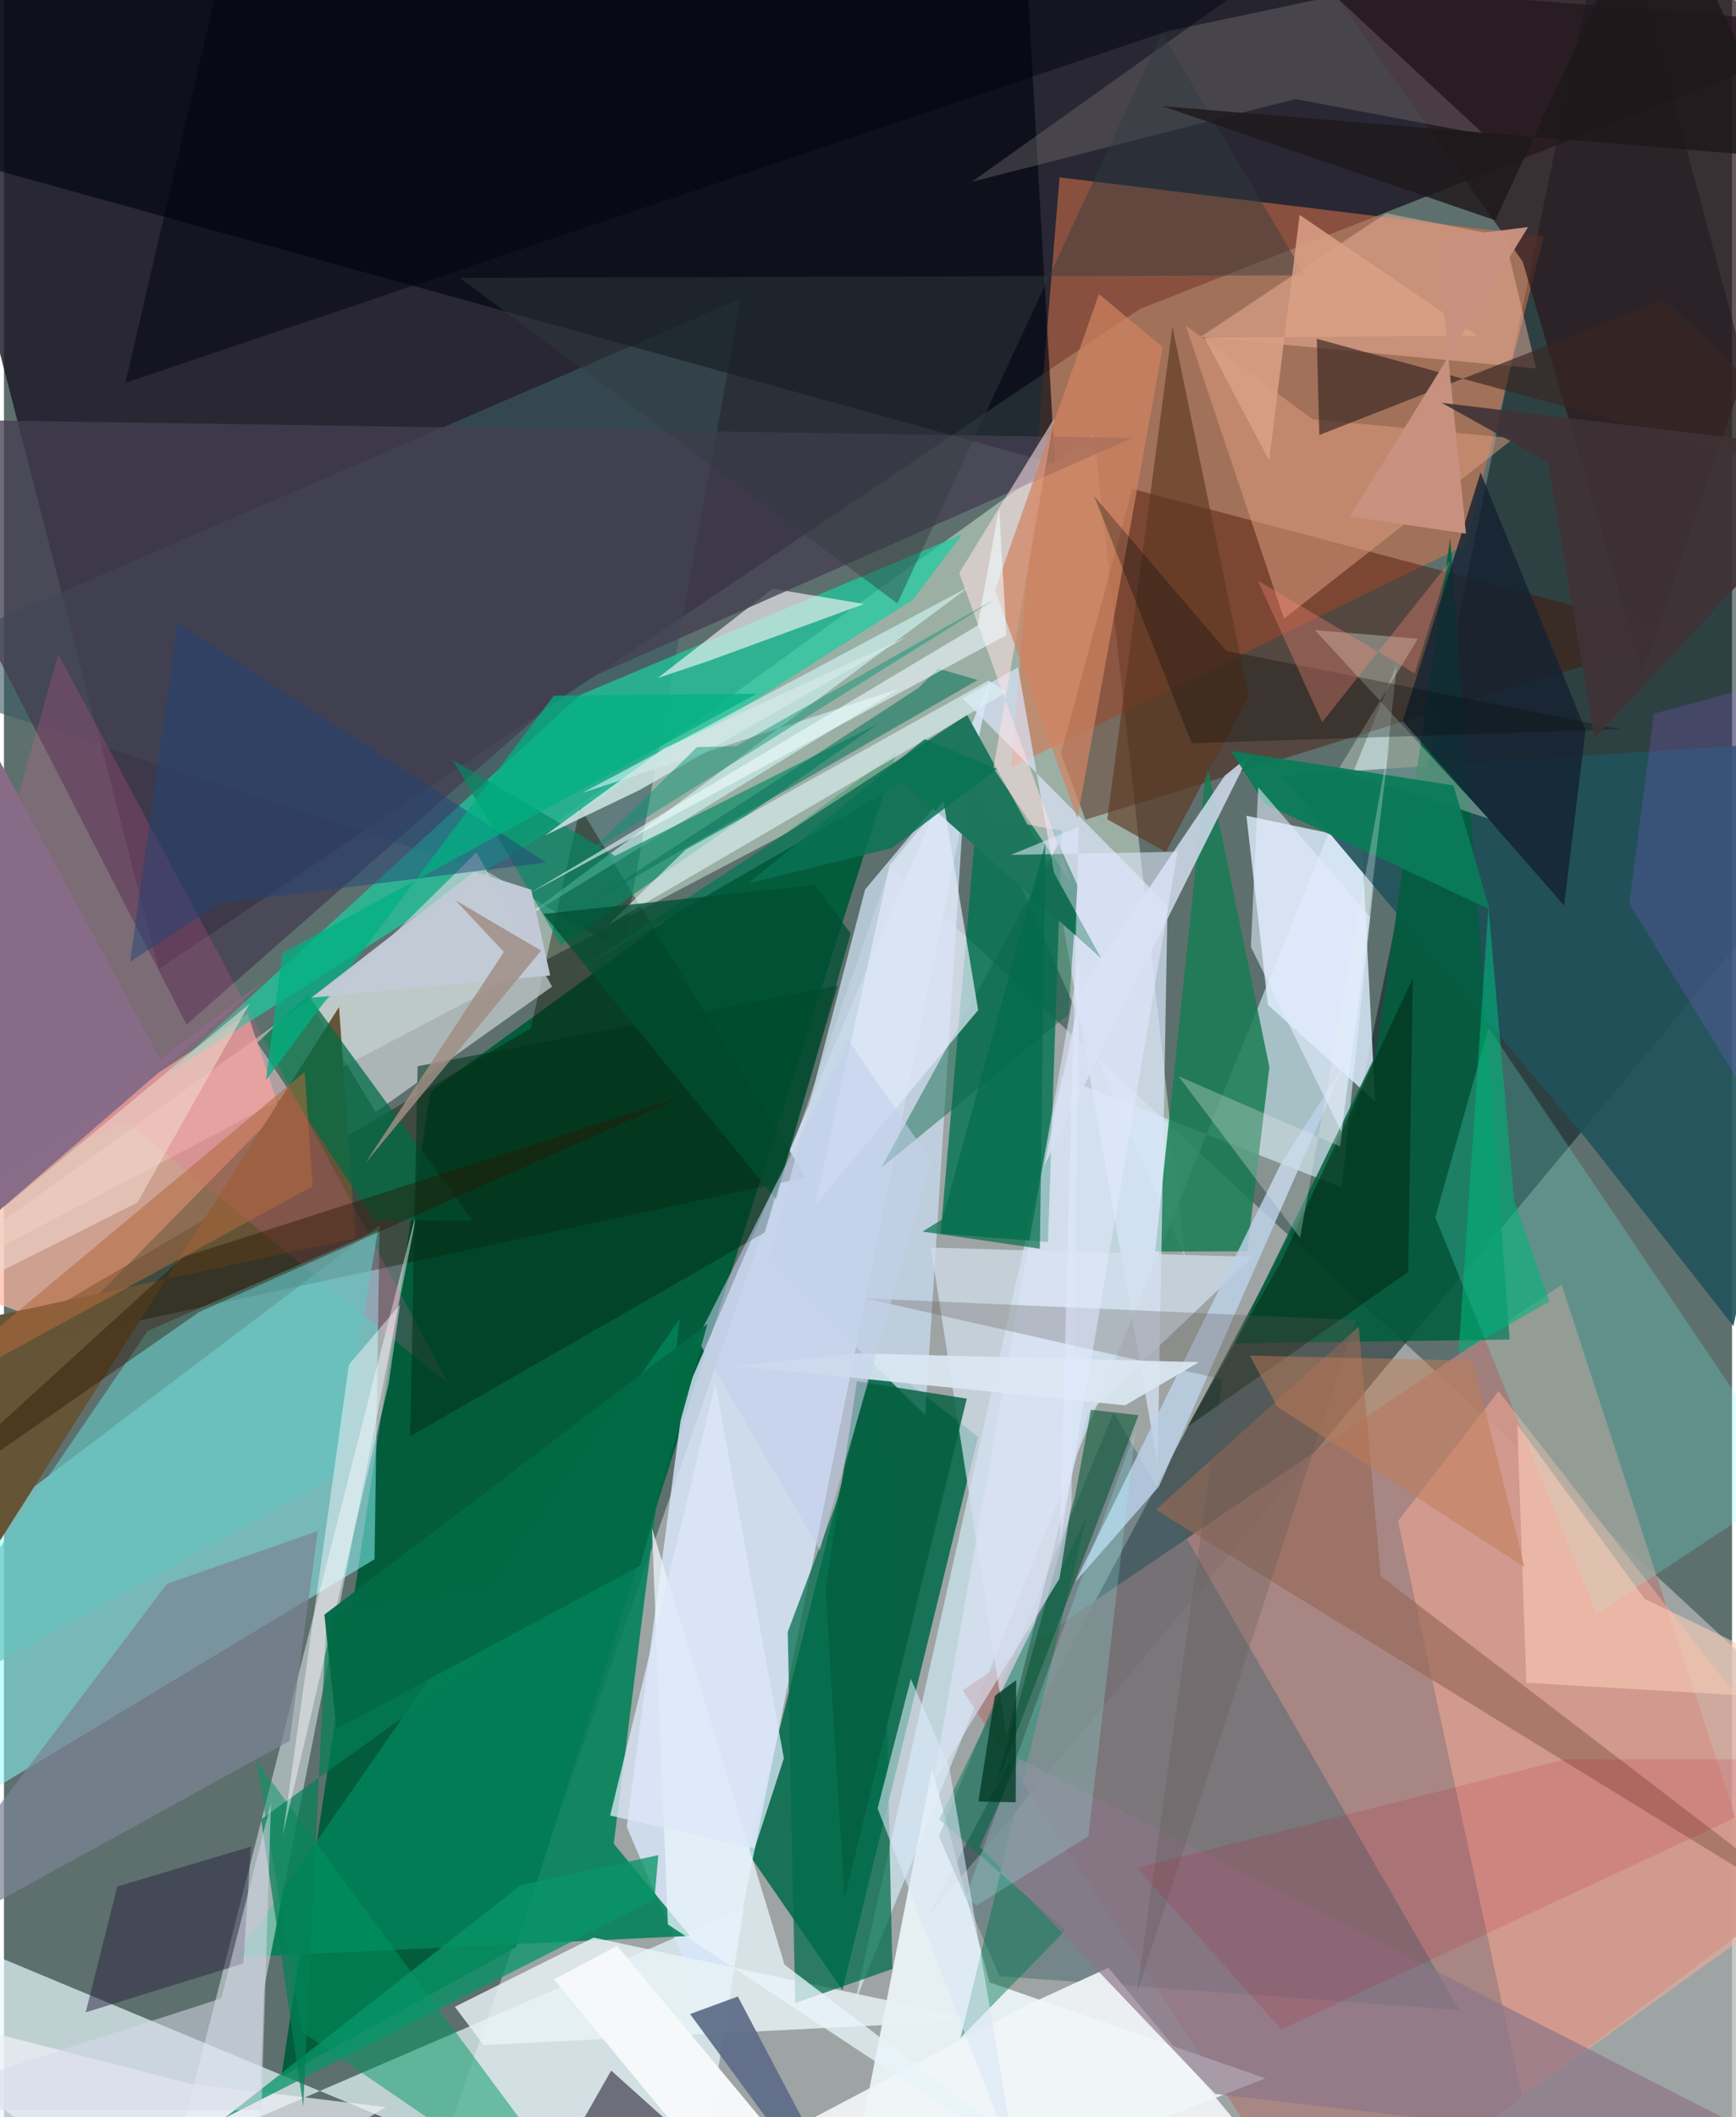 <svg xmlns="http://www.w3.org/2000/svg" width="228" height="278" viewBox="0 0 836 1024"><path fill="#5e706d" d="M0 0h836v1024H0z"/><path fill="#b3b5b5" fill-opacity=".749" d="M428.859 419.159L195.567 1086l628.528-.605L898 853.501z"/><path fill="#1c1827" fill-opacity=".824" d="M74.915 468.763l474.54-319.303L898 12.593-62-62z"/><path fill="#005c3b" fill-opacity=".969" d="M134.179 1004.42l72.032-476.403 225.603-164.02-184.07 577.782z"/><path fill="#00161a" fill-opacity=".514" d="M654.948 535.367L778.094-62 898 385.462l-451.77 542.63z"/><path fill="#0c6e50" fill-opacity=".925" d="M405.616 962.515l-45.497-66.065 60.566-240.902 50.536 39.39z"/><path fill="#e1f9e3" fill-opacity=".463" d="M571.331 608.05l-44.068-398.12L-62 634.964l523.386-275.487z"/><path fill="#e9f9ff" fill-opacity=".698" d="M332.058 1086l25.821-163.137L-20.285 1086l-8.54-150.351z"/><path fill="#8ffafd" fill-opacity=".518" d="M181.702 592.587l-2.448 161.581L-62 899.702l49.301-159.977z"/><path fill="#d6f3fe" fill-opacity=".612" d="M411.58 968.794l100.228-447.727L647.19 574.35l26.638-253.009z"/><path fill="#d7e7fb" fill-opacity=".812" d="M328.64 676.73l148.618-347.805-132.424 656.46-43.527-101.804z"/><path fill="#d87149" fill-opacity=".549" d="M744.905 114.42l-37.65 149.106-219.918 107.576 23.325-285.327z"/><path fill="#aa827f" fill-opacity=".871" d="M463.788 817.556l289.791-196.155 99.139 304L639.017 1086z"/><path fill="#007350" fill-opacity=".792" d="M505.068 600.74l-51.953-4.079 17.522-202.323 41.153 7.474z"/><path fill="#f2fcff" fill-opacity=".851" d="M476.78 958.793l-27.836-103.25L403.871 1086l206.443-80.78z"/><path fill="#028158" fill-opacity=".886" d="M294.985 891.739l32.046-254.045-214.824 309.035 219.6-10.402z"/><path fill="#3c5c64" fill-opacity=".612" d="M356.531 144.389l-57.53 315.684-63.923-37.802L-62 325.205z"/><path fill="#fdb59f" fill-opacity=".702" d="M-62 608.898l179.92-118.516 15.488 46.443L29.585 642.607z"/><path fill="#000610" fill-opacity=".643" d="M-37.478-62L-53.354 68.507 508.429 224.37 492.044-61.74z"/><path fill="#480f00" fill-opacity=".424" d="M511.331 364.527l34.533-128.056 267.064 70.562-289.741 89.416z"/><path fill="#1dcda1" fill-opacity=".714" d="M77.85 520.143l361.717-229.977 24.015-31.722-184.933 77.703z"/><path fill="#197c54" fill-opacity=".847" d="M601.443 605.233l10.743-89.122-30.328-147.336-24.939 236.557z"/><path fill="#deecfd" fill-opacity=".808" d="M656.836 406.242l-55.774-11.678 10.406 91.448 51.883 46.707z"/><path fill="#20525c" fill-opacity=".906" d="M898 356.821l-280.1 18.294 148.07 176.319 70.689 89.947z"/><path fill="#dae5fb" fill-opacity=".706" d="M558.114 708.23l-67.493-385.463-26.897 14.979 99.178 100.211z"/><path fill="#0f1800" fill-opacity=".408" d="M387.951 569.468L278.766 390.722l-23.897 106.595-270.755 158.816z"/><path fill="#eff9fe" fill-opacity=".478" d="M201.06 580.048l-75.214 381.504L121.462 1086l-47.448-7.37z"/><path fill="#44646e" fill-opacity=".455" d="M452.302 888.135l29.334 67.675 222.403 16.406-167.193-289.093z"/><path fill="#ffae99" fill-opacity=".482" d="M898 896.787l-163.577 117.2-60.052-278.27 48.71-62.838z"/><path fill="#c6d7e8" fill-opacity=".824" d="M369.833 609.94l75.875 74.507 19.743-312.594-48.865 58.392z"/><path fill="#1e775c" fill-opacity=".996" d="M276.307 469.973L435.1 378.215l95.737 85.313-64.932-117.787z"/><path fill="#005f3e" fill-opacity=".847" d="M595.297 649.737l68.518-139.87 35.85-249.678 28.729 387.7z"/><path fill="#ccd4d7" fill-opacity=".694" d="M228.57 412.328l36.615 64.848-85.41 60.71-29.282-48.658z"/><path fill="#2a181e" fill-opacity=".722" d="M792.714 325.17L898 16.08 602.037-62l132.706 188.552z"/><path fill="#6bffef" fill-opacity=".224" d="M770.448 780.56l96.106-63.512L718.208 497.14l-25.781 91.602z"/><path fill="#e8f3f6" fill-opacity=".827" d="M232.052 989.119l-13.93-18.504 67.084-33.468 187.09 39.955z"/><path fill="#d7fbfa" fill-opacity=".592" d="M467.234 283.596L279.74 383.529l153.17-50.376L248.206 446.43z"/><path fill="#fbf6fc" fill-opacity=".616" d="M316.261 327.957l24.18-8.128 75.682-27.707-44.195-7.387z"/><path fill="#655435" fill-opacity=".992" d="M170.065 598.888l-7.968-111.827-220.731 347.33L-7.36 637.143z"/><path fill="#d3e0ee" fill-opacity=".71" d="M448.436 603.406l36.575 236.439 39.042-155.756 80.089-76.172z"/><path fill="#443f52" fill-opacity=".773" d="M88.326 495.563l186.787-163.984 270.675-119.777L-62 202.475z"/><path fill="#006c45" fill-opacity=".741" d="M179.123 589.988l-56.544-85.662 24.29-23.228 80.042 109.386z"/><path fill="#006d4a" fill-opacity=".729" d="M379.179 789.297l44.273-117.618 6.356 280.618-47.012 16.516z"/><path fill="#009862" fill-opacity=".502" d="M172.661 920.957L294.898 1086l-150.96-103.47-21.984-131.286z"/><path fill="#f7b7a0" fill-opacity=".459" d="M741.257 178.236l-162.281-15.363L668.6 103.14l57.343 11.249z"/><path fill="#cfd9eb" fill-opacity=".859" d="M503.222 563.83l18.123-85.982 69.268-102.686 11.442-9.242z"/><path fill="#007750" fill-opacity=".471" d="M452.449 880.03l61.149 53.478-50.855 52.135 60.994-251.803z"/><path fill="#f2f6f9" fill-opacity=".922" d="M493.86 970.282l40.476-18.574L645.257 1086l-306.694-33.59z"/><path fill="#5d6c89" fill-opacity=".933" d="M380.682 1040.569l-48.743-66.441 23.09-8.495L418.538 1086z"/><path fill="#ff5da3" fill-opacity=".188" d="M-53.481 598.083l112.478-55.759 156.371 127.413L26.318 316.47z"/><path fill="#e09e82" fill-opacity=".514" d="M571.709 157.39l61.409 45.436 97.326 9.158-111.186 87.243z"/><path fill="#867b7e" fill-opacity=".345" d="M624.782 47.91L468.197 87.963 622.463-21.889l93.708 87.036z"/><path fill="#966957" fill-opacity=".659" d="M557.23 730.258L898 939.946 666.01 762.31l-10.6-120.73z"/><path fill="#1b172a" fill-opacity=".561" d="M156.567 1067.777L387.964 1086l-94.22-84.535L245.648 1086z"/><path fill="#028b63" fill-opacity=".659" d="M295.684 413.94l127.448-63.982-153.725 107.097-52.311-89.532z"/><path fill="#bcd1e9" fill-opacity=".82" d="M617.722 562.952l31.172-48.93-90.153 204.943-40.486 46.194z"/><path fill="#ffe1e5" fill-opacity=".561" d="M462.148 277.103l45.84-74.636-29.312 169.094 38.109 56.203z"/><path fill="#142232" fill-opacity=".808" d="M765.129 353.052l-10.372 84.918-78.046-89.171 37.655-120.211z"/><path fill="#075536" fill-opacity=".588" d="M518.166 723.57l-38.511 140.938 69.21-180.008-23.04-2.65z"/><path fill="#66c3c0" fill-opacity=".663" d="M161.046 713.913L-62 836.562 69.538 643.676l111.396-48.555z"/><path fill="#e9f4fb" fill-opacity=".765" d="M321.184 930.76l-7.708-191.7 64.141 211.157L556.074 1086z"/><path fill="#7a8494" fill-opacity=".714" d="M138.152 842.004l13.67-101.482-72.991 25.573L-62 952.203z"/><path fill="#00331d" fill-opacity=".576" d="M403.32 476.715l-35.26 119.362-171.54 98.587 3.587-178.947z"/><path fill="#cddbcc" fill-opacity=".388" d="M634.157 304.761l84.038 91.214-72.6-23.969 38.435-63.071z"/><path fill="#eff0f7" fill-opacity=".698" d="M77.989 1084.65l106.675-65.522-94.891-11.37L-62 968.626z"/><path fill="#0a6749" fill-opacity=".463" d="M424.386 564.809l90.49-74.121 4.5-62.499-9.24-20.215z"/><path fill="#8b7589" fill-opacity=".69" d="M585.997 1012.76L472.06 893.192l19.082-42.571 383.782 195.619z"/><path fill="#d08362" fill-opacity=".71" d="M519.307 395.894l41.312-227.928-30.906-25.73-50.288 143.196z"/><path fill="#def1f5" fill-opacity=".62" d="M329.819 410.9l146.48-81.734 8.897 5.545-192.375 112.248z"/><path fill="#089568" fill-opacity=".765" d="M314.677 918.792l-208.11 105.734L249.99 911.755l66.558-14.495z"/><path fill="#e0e9f9" fill-opacity=".722" d="M392.493 582.673l78.79-94.107L454.506 387.4l-26.064 31.056z"/><path fill="#2a2744" fill-opacity=".525" d="M119.475 893.123l-3.66 56.531-76.273 23.643 15.293-60.903z"/><path fill="#382723" fill-opacity=".663" d="M636.33 210.405l-1.206-46.536L898 235.669l-94.871-90.681z"/><path fill="#313d3e" fill-opacity=".439" d="M629.322 133.166l-408.837 1.21 211.726 157.478L560.245 16.016z"/><path fill="#fccdb9" fill-opacity=".58" d="M732.136 689.143l61.63 84.233L898 823.388l-161.503-9.499z"/><path fill="#5f3922" fill-opacity=".659" d="M602.121 336.8l-40.024 75.338-28.335-15.859 31.525-238.054z"/><path fill="#001704" fill-opacity=".408" d="M681.568 473.009l-63.692 137.115-45.452 80.033 106.893-74.986z"/><path fill="#045e3f" fill-opacity=".816" d="M412.647 668.01l-15.152 101.072 9.128 149.216 59.161-241.807z"/><path fill="#f7f9fa" fill-opacity=".973" d="M417.219 1086l-48.15-3.844L266.116 957.38l30.537-16.246z"/><path fill="#2a1500" fill-opacity=".416" d="M86.625 608.025L328.41 530.34 94.397 634.598-62 743.532z"/><path fill="#d2e7e5" fill-opacity=".839" d="M319.087 362.147l117.679-54.2-129.302 74.19-45.88 22.014z"/><path fill="#dde4f7" fill-opacity=".62" d="M520.465 462.859l-4.016 264.287-5.795 36.35-61.406 99.888z"/><path fill="#244376" fill-opacity=".494" d="M104.426 436.863L262.18 417.14 83.998 301.167 61.036 465.135z"/><path fill="#f2d6cd" fill-opacity=".592" d="M64.534 581.647l-116.625 58.697 40.244-46.726 130.695-108.18z"/><path fill="#9c60f9" fill-opacity=".2" d="M898 318.318v300.177L786.288 437.12l11.934-91.946z"/><path fill="#0a7b58" fill-opacity=".941" d="M718.695 439.814l-17.449-59.95-107.613-16.64 16.134 25.512z"/><path fill="#615a55" fill-opacity=".286" d="M589.569 667.177L416.68 627.932l237.327 10.542L547.851 964.94z"/><path fill="#dbe7f6" fill-opacity=".6" d="M438.722 811.957l18.556 42.553 32.593 193.27-67.231-173.128z"/><path fill="#038055" fill-opacity=".706" d="M124.415 879.938l20.385 138.978 11.283-238.037 131.322-18.228z"/><path fill="#dae8f2" fill-opacity=".914" d="M354.2 660.627l188.173 19.087 35.777-20.909-164.677-4.219z"/><path fill="#b16a3e" fill-opacity=".553" d="M145.44 518.464l3.923 55.287L-62 689.28l26.522-19.77z"/><path fill="#f0edf0" fill-opacity=".29" d="M646.48 554.543L568.2 520.52l58.818 78.146 43.615-242.416z"/><path fill="#0b755d" fill-opacity=".573" d="M471.032 328.904L277.786 440l164.649-107.294 9.499-9.348z"/><path fill="#effcff" fill-opacity=".588" d="M471.094 302.497l10.325-56.802 3.56 61.49-231.011 125.054z"/><path fill="#fffaff" fill-opacity=".447" d="M191.627 630.93l-24.745 29.095-31.979 227.491 51.21-218.327z"/><path fill="#00020d" fill-opacity=".467" d="M794.905-33.853l-687.25 8.185-48.888 210.794L562.67 15.145z"/><path fill="#dde8f9" fill-opacity=".761" d="M377.306 850.413l-14.123 43.547-69.928-15.844 50.942-208.715z"/><path fill="#050a09" fill-opacity=".294" d="M591.391 314.794l190.87 37.909-207.695 6.782-47.176-119.542z"/><path fill="#00b182" fill-opacity=".737" d="M126.73 522.44l139.22-185.954 98.174-.945-229.465 125.492z"/><path fill="#00b47a" fill-opacity=".576" d="M718.152 438.711L703.661 654.74l44.003-25.308-17.025-48.385z"/><path fill="#9ffefd" fill-opacity=".212" d="M547.482 691.576l-22.881 196.578-53.982 33.333-5.659-3.313z"/><path fill="#004e31" fill-opacity=".757" d="M260.946 442.01l131.235-13.99 17.414 23.429-36.114 128.549z"/><path fill="#ba0d24" fill-opacity=".141" d="M548.053 903.374l69.896 78.2L898 850.935l-142.543-.038z"/><path fill="#d6daea" fill-opacity=".537" d="M-62 1020.517l167.14-53.971 24.04-94.49-4.61 148.546z"/><path fill="#087453" fill-opacity=".824" d="M360.02 427.267l85.379-69.763 34.966 14.369-50.739 38.28z"/><path fill="#c3d0eb" fill-opacity=".565" d="M335.316 647.674l59.44 102.017 53.922-188.09-39.935-58.06z"/><path fill="#c07c55" fill-opacity=".494" d="M710.601 658.087l-107.85-2.404 13.207 24.71 119.731 77.706z"/><path fill="#e2e9fe" fill-opacity=".557" d="M567.746 411.96l-80.632 1.52 32.816-13.47-9.081 346.649z"/><path fill="#dba085" fill-opacity=".863" d="M712.624 162.332l-131.856 1.01 31.3 59.448 14.745-118.865z"/><path fill="#029176" fill-opacity=".447" d="M282.383 413.145l197.435-123.572-125.561 71.31-18.965.46z"/><path fill="#c3cad7" fill-opacity=".969" d="M264.254 471.803L148.758 482.52l78.648-60.93 27.67 8.69z"/><path fill="#c99280" fill-opacity=".973" d="M692.985 115.36l44.35-5.546-86.121 140.006 56.05 8.275z"/><path fill="#e5edff" fill-opacity=".565" d="M660.942 443.446l-13.966 103.91-43.746-89.44 3.55-77.162z"/><path fill="#003722" fill-opacity=".765" d="M489.71 812.606l-10.342 7.608-7.948 51.103 18.03.376z"/><path fill="#3f3237" fill-opacity=".902" d="M898 219.162L769.518 357.148 746.83 223.412l-51.29-28.578z"/><path fill="#006b48" fill-opacity=".667" d="M454.011 589.68l49.798-181.82-2.668 196.113-56.823-8.304z"/><path fill="#036a46" fill-opacity=".973" d="M155.023 780.948l185.31-140.627-32.556 116.963-146.944 78.952z"/><path fill="#a08e84" fill-opacity=".839" d="M241.847 460.414l-23.44-24.974 41.481 24.334L174.871 562.5z"/><path fill="#1f181b" fill-opacity=".831" d="M560.473 51.347l161.006 55.204L799.393-62l65.559 138.567z"/><path fill="#896c87" fill-opacity=".996" d="M75.545 512.27l-122.09-226.857L-62 637.153l188.478-163.096z"/><path fill="#fb8875" fill-opacity=".333" d="M637.691 349.305l-31.062-68.467 75.866 44.888 17.026-54.251z"/></svg>